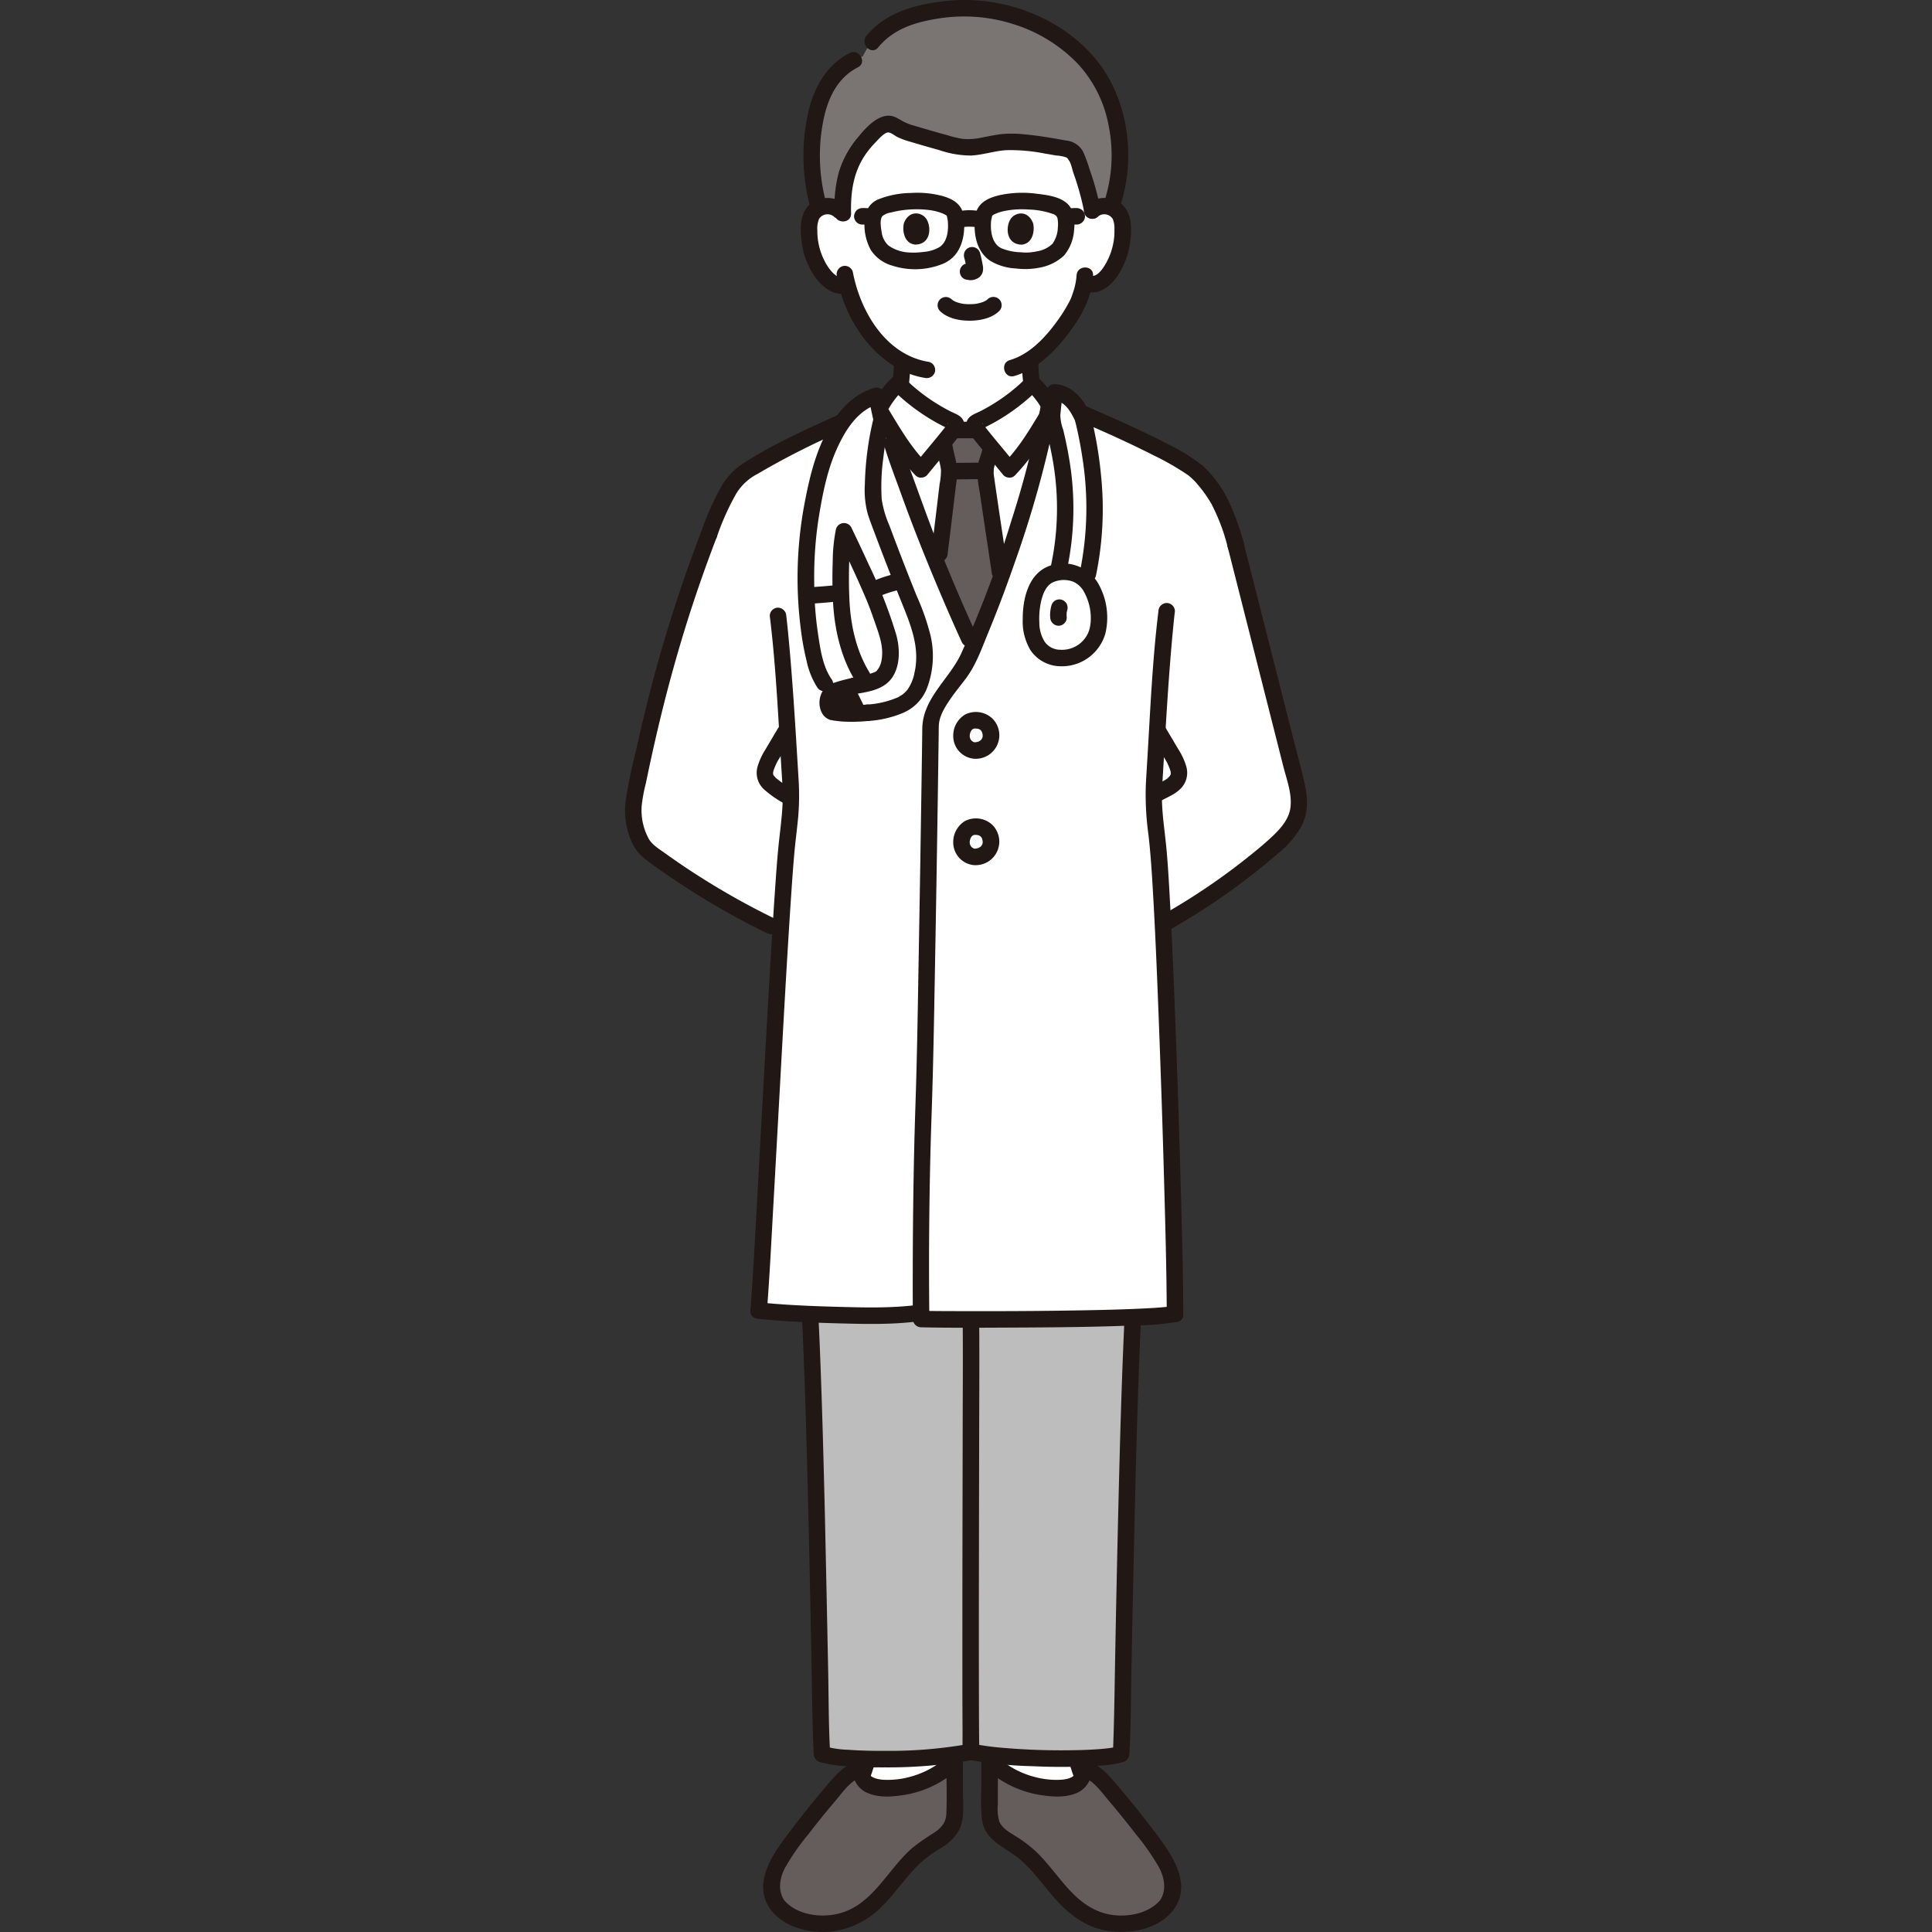 <!DOCTYPE svg PUBLIC "-//W3C//DTD SVG 1.1//EN" "http://www.w3.org/Graphics/SVG/1.1/DTD/svg11.dtd">
<!-- Uploaded to: SVG Repo, www.svgrepo.com, Transformed by: SVG Repo Mixer Tools -->
<svg width="800px" height="800px" viewBox="-151.48 0 468.217 468.217" xmlns="http://www.w3.org/2000/svg" fill="#000000">
<rect x="-151.48" y="0" width="468.217" height="468.217" fill="#333333" stroke="none"/>
<g id="SVGRepo_bgCarrier" stroke-width="0"/>
<g id="SVGRepo_tracerCarrier" stroke-linecap="round" stroke-linejoin="round"/>
<g id="SVGRepo_iconCarrier">
<defs>
<style>.a{fill:#ffffff;}.b{fill:#7a7473;}.c{fill:#211715;}.d{fill:#bdbdbd;}.e{fill:#645d5c;}.f{fill:#645d5c;}</style>
</defs>
<path class="a" d="M95.913,125.606c.68-2.14,1.347-4.3,1.993-6.471,2.312-7.761,4.095-16.611,4.91-20.954a21.972,21.972,0,0,0-4.092-5.261,46.208,46.208,0,0,1-13.334,9.293c-.276.125-.584.278-.673.568a1.072,1.072,0,0,0,.154.753,5.825,5.825,0,0,0,.458.672c-1.928,0-4.06.009-5.781.011a5.653,5.653,0,0,0,.466-.683,1.062,1.062,0,0,0,.154-.753c-.089-.29-.4-.443-.672-.568A46.208,46.208,0,0,1,66.162,92.92a22.055,22.055,0,0,0-4.168,5.394c1.579,5.263,2.775,9.254,2.775,9.254,1.161,3.874,0,0,3.121,8.942,5,14.315,11.844,30.291,15.529,38.249,0,0,.361.779.948,2.051A323.3,323.3,0,0,0,95.913,125.606Z"/>
<path class="a" d="M113.218,51.042a4.518,4.518,0,0,1,3.617-1.058,4.271,4.271,0,0,1,3.069,2.04,6.028,6.028,0,0,1,.631,2.428,18.09,18.09,0,0,1-1.843,9.586,11.5,11.5,0,0,1-2.973,3.9,3.6,3.6,0,0,1-4.45.41,26.92,26.92,0,0,1-1.177,4.252c-.928,2.482-5.688,10.457-11.93,14.543a48.629,48.629,0,0,0,.771,8.594c.436,2.492.3,4.718,3.763,5.969.23.083,2.154.843,2.673,1.071,0,0-1.03,16.3-22.585,16.523s-20.133-17.594-20.133-17.594c3.464-1.251,3.327-3.477,3.763-5.969a48.8,48.8,0,0,0,.77-8.162,26.482,26.482,0,0,1-7.172-6.1,30.626,30.626,0,0,1-6.175-12.452c-1.868.75-3.262-.214-4.355-1.086a11.488,11.488,0,0,1-2.972-3.9,18.081,18.081,0,0,1-1.844-9.586,6.029,6.029,0,0,1,.632-2.428,4.269,4.269,0,0,1,3.069-2.04,4.515,4.515,0,0,1,3.616,1.058S52.117,25.744,79.9,25.3,113.218,51.042,113.218,51.042Z"/>
<path class="b" d="M45.59,32.289c-.59,5.677-.29,12.758,1.444,18.118a4.471,4.471,0,0,1,4.949.635s.4.359.8.692C52.534,43.482,54.117,38.077,60.339,32a15.591,15.591,0,0,1,2.3-1.629,2.2,2.2,0,0,1,2.261-.089,22.033,22.033,0,0,0,3.167,1.656c2.717.822,9.286,2.759,12.209,3.45,4.976,1.176,8.718-1.265,13.9-1.011A89.2,89.2,0,0,1,106.4,35.988a4.816,4.816,0,0,1,2.1.721,3.306,3.306,0,0,1,1.006,1.609,82.9,82.9,0,0,1,3.738,12.706,4.516,4.516,0,0,1,3.594-1.04,4.411,4.411,0,0,1,.93.246c3.843-10.229,2.653-24.936-4.916-34.241C106.224,7.846,95.911,2.974,85.37,2.075A46.091,46.091,0,0,0,70.214,3.7a18.567,18.567,0,0,0-12.6,9.96c-5.126,1.849-8.414,5.06-10.48,11.209L46.676,26.4A33.4,33.4,0,0,0,45.59,32.289Z"/>
<path class="a" d="M109.244,432.382a4.084,4.084,0,0,0,1.618-1.9,30.482,30.482,0,0,1-1.39-4.333,168.563,168.563,0,0,1-19.514-.72l-.018,2.727a23.9,23.9,0,0,0,15.026,5.2A8.365,8.365,0,0,0,109.244,432.382Z"/>
<path class="a" d="M58.733,426.27a30.632,30.632,0,0,1-1.362,4.208,4.082,4.082,0,0,0,1.617,1.9,8.37,8.37,0,0,0,4.278.966,23.9,23.9,0,0,0,15.027-5.2l-.019-2.729A142.686,142.686,0,0,1,58.733,426.27Z"/>
<path class="c" d="M57.6,419.23a28.7,28.7,0,0,1-3.185,12.921,2.045,2.045,0,0,0,.718,2.736,2.02,2.02,0,0,0,2.736-.717A33.17,33.17,0,0,0,61.6,419.23a2,2,0,0,0-4,0Z"/>
<path class="c" d="M76.239,420.27l.085,12.46a2,2,0,0,0,4,0l-.085-12.46a2,2,0,0,0-4,0Z"/>
<path class="c" d="M106.629,419.23a33.156,33.156,0,0,0,3.73,14.94,2,2,0,0,0,3.454-2.019,28.71,28.71,0,0,1-3.184-12.921,2,2,0,0,0-4,0Z"/>
<path class="c" d="M87.994,420.27l-.086,12.46a2,2,0,0,0,4,0l.086-12.46a2,2,0,0,0-4,0Z"/>
<path class="d" d="M83.9,424.547c9.392,1.953,31.385,2.187,36.318.542.445-7.365,1.259-80.473,3.245-113.471,1.673-27.779,2.989-61.109,4.62-78.507-19.195-.293-69.636-.6-88.785-.916,1.65,17.269,3.488,51.4,5.174,79.423,1.987,33,2.8,106.106,3.246,113.471,4.932,1.645,24.115,1.761,35.556-.426"/>
<path class="c" d="M37.3,232.2c1.435,15.085,2.256,30.235,3.161,45.358.91,15.208,1.938,30.417,2.6,45.638.57,13.1.932,26.209,1.256,39.318q.477,19.254.83,38.512c.152,7.68.215,15.37.524,23.046.014.341.028.681.049,1.022a2.074,2.074,0,0,0,1.468,1.928,28.762,28.762,0,0,0,6.56,1.007c3.095.241,6.2.306,9.309.289a115.96,115.96,0,0,0,20.751-1.721c2.527-.476,1.457-4.332-1.063-3.858a110.015,110.015,0,0,1-19.688,1.579c-3.011.017-6.027-.045-9.031-.268a22.976,22.976,0,0,1-5.775-.885l1.469,1.929c-.4-6.678-.361-13.4-.494-20.087q-.373-18.781-.789-37.564c-.316-13.344-.669-26.688-1.2-40.025C46.661,313,45.7,298.6,44.854,284.206c-.942-15.95-1.824-31.914-3.181-47.836q-.177-2.088-.375-4.175a2.056,2.056,0,0,0-2-2,2.014,2.014,0,0,0-2,2Z"/>
<path class="c" d="M126.125,232.663c-1.441,15.163-2.061,30.414-2.85,45.621-.784,15.107-1.765,30.207-2.416,45.32-.563,13.073-.924,26.154-1.247,39.234q-.471,19.156-.824,38.315c-.151,7.636-.214,15.282-.521,22.914-.014.341-.029.681-.049,1.022l1.468-1.929a12.95,12.95,0,0,1-1.907.429c-.632.1-1.358.179-2.307.26-2.358.2-4.726.283-7.091.317a164.534,164.534,0,0,1-16.542-.562,64.415,64.415,0,0,1-7.407-.985c-2.513-.514-3.588,3.341-1.064,3.857a96.6,96.6,0,0,0,15.388,1.557,138.1,138.1,0,0,0,16.11-.135,25.605,25.605,0,0,0,5.884-.881,2.073,2.073,0,0,0,1.468-1.928c.394-6.637.359-13.318.491-19.963q.37-18.6.781-37.2c.313-13.316.664-26.631,1.188-39.94.565-14.341,1.5-28.665,2.249-43,.834-16.034,1.518-32.093,2.826-48.1q.173-2.118.372-4.233a2.014,2.014,0,0,0-2-2,2.044,2.044,0,0,0-2,2Z"/>
<path class="c" d="M82.116,280.978c-.537,5.888-.468,11.849-.464,17.755.006,7.105.111,14.209.177,21.314.074,8.029.021,16.06,0,24.09q-.033,16.512-.062,33.024-.022,15.762-.013,31.524.008,5.4.039,10.792c.011,1.634-.054,3.3.082,4.931a2.289,2.289,0,0,0,1.011,1.866,2.012,2.012,0,0,0,2.737-.717,2.052,2.052,0,0,0-.718-2.737h0l.718.717c.118.22.245,1.377.242.66,0-.266-.018-.533-.024-.8-.021-.935-.029-1.87-.037-2.805-.03-3.287-.038-6.575-.044-9.863q-.031-15.25,0-30.5.023-16.613.061-33.227c.015-7.719.065-15.439.029-23.158-.063-13.175-.6-26.4.037-39.565.053-1.1.122-2.2.222-3.3a2.014,2.014,0,0,0-2-2,2.043,2.043,0,0,0-2,2Z"/>
<path class="a" d="M74.021,319.928c6.456.147,51.858.02,59.261-1.493,0-15.056-1.486-65.082-2.926-94.481a158.055,158.055,0,0,0,26.219-18.311c2.86-2.463,5.781-5.282,6.541-8.979.552-2.685-.126-5.453-.8-8.11l-14.267-56.239c-2.179-7.525-3.416-11.388-8.817-17.394-2.705-3.008-14.735-8.756-25.263-13.341-3.112-1.355-7.993-3.143-10.993-4.315a224.046,224.046,0,0,1-5.07,21.87,339.748,339.748,0,0,1-13.538,37.674l-.949-2.05C79.734,146.8,72.887,130.825,67.89,116.51c-3.121-8.942-1.96-5.068-3.121-8.942l-12.713-5.034c-10.449,4.712-22.329,10.7-24.956,13.5-2.53,2.693-5.008,8.758-6.781,13.546C13.2,148.134,7.37,167.453,2.169,194.027a19.514,19.514,0,0,0,.979,8.556,9.036,9.036,0,0,0,2.9,3.993,181.7,181.7,0,0,0,31.66,18.942c-1.867,30.084-4.349,79.72-5.316,92.1,7.842.813,29.126,1.838,38.465.626"/>
<path class="c" d="M65.181,87.993a63.858,63.858,0,0,1-.877,8.382c-.064.42-.13.841-.229,1.255-.051.212-.115.418-.18.625-.017.054-.142.353-.028.095.124-.283-.053.093-.084.149-.046.085-.1.164-.148.249-.164.313.166-.136,0,.013s-.291.305-.445.448.24-.139-.075.05c-.107.064-.209.133-.317.195a4,4,0,0,1-.682.324,2.057,2.057,0,0,0-1.4,2.46,2.017,2.017,0,0,0,2.461,1.4,7.706,7.706,0,0,0,3.738-2.626,7.334,7.334,0,0,0,1.169-3.118,67.6,67.6,0,0,0,1.091-9.9,2,2,0,0,0-4,0Z"/>
<path class="c" d="M96.166,87.993a53.643,53.643,0,0,0,.65,7.135,23.035,23.035,0,0,0,.82,4.307,6.5,6.5,0,0,0,3.391,3.729c.615.29,1.26.515,1.892.764q.483.191.965.385l.455.184c.487.195-.238-.105.02.007a2.066,2.066,0,0,0,2.737-.718,2.015,2.015,0,0,0-.718-2.736c-1.038-.45-2.092-.872-3.15-1.272a5.519,5.519,0,0,1-.834-.415c-.11-.064-.367-.246-.136-.067a3.515,3.515,0,0,1-.382-.35c-.04-.041-.319-.395-.157-.17s-.115-.206-.142-.256c-.062-.112-.118-.226-.171-.343.207.457.015-.011-.011-.1a28.243,28.243,0,0,1-.722-4.017,45.72,45.72,0,0,1-.507-6.072,2,2,0,0,0-4,0Z"/>
<path class="e" d="M78.105,111.753q.09.387.188.774a6.855,6.855,0,0,1,.282,1.717c-.005.618-2.594,15.7-3.307,21.633,1.906,4.613,6.691,15.486,9.424,20.193,2.413-4.6,4.612-11.4,6.262-16.71-.548-4.821-3.666-23.965-3.652-24.924a10.405,10.405,0,0,1,.669-3.048c.873-2.663,1.048-4.522,1.921-7.186-2.59,0-11.5.021-13.381.021C77.146,106.733,77.519,109.243,78.105,111.753Z"/>
<path class="c" d="M78.662,116.18c2.88,0,5.76-.064,8.64-.065a2,2,0,0,0,0-4c-2.88,0-5.76.064-8.64.065a2,2,0,0,0,0,4Z"/>
<path class="c" d="M92.763,138.025c-.961-6.449-1.941-12.9-2.883-19.346-.147-1-.293-2.009-.432-3.014-.024-.175-.049-.351-.072-.527.067.5.01.082,0-.037-.022-.188-.058-.38-.065-.569-.054-1.458.745-2.988,1.111-4.379.475-1.808.834-3.635,1.4-5.419a2.017,2.017,0,0,0-1.928-2.532c-4.461,0-8.921.021-13.381.021a2.024,2.024,0,0,0-1.929,2.532c.385,1.558.689,3.132,1,4.706.287,1.456.833,2.978.978,4.45a16.243,16.243,0,0,1-.327,3.366q-1,8.451-2.048,16.9a2.01,2.01,0,0,0,2,2,2.049,2.049,0,0,0,2-2c.7-5.722,1.4-11.443,2.08-17.168a14.072,14.072,0,0,0,.216-3.728c-.221-1.481-.656-2.94-.949-4.41-.346-1.73-.67-3.463-1.093-5.176l-1.928,2.531c4.46,0,8.92-.02,13.381-.021l-1.929-2.531c-.567,1.783-.927,3.611-1.4,5.418-.458,1.739-1.317,3.541-1.258,5.376a43.192,43.192,0,0,0,.638,4.715c.965,6.64,1.976,13.272,2.965,19.909a2.012,2.012,0,0,0,2.46,1.4,2.05,2.05,0,0,0,1.4-2.46Z"/>
<path class="a" d="M93.121,113.756c4.282-4.255,7.086-9.41,10.249-14.558a22.828,22.828,0,0,0-4.646-6.278,46.208,46.208,0,0,1-13.334,9.293c-.276.125-.584.278-.673.568a1.072,1.072,0,0,0,.154.753,43.453,43.453,0,0,0,2.758,3.561C89.505,109.391,91.861,112.2,93.121,113.756Z"/>
<path class="a" d="M71.764,113.756c-4.281-4.255-7.086-9.41-10.249-14.558a22.832,22.832,0,0,1,4.647-6.278A46.208,46.208,0,0,0,79.5,102.213c.276.125.583.278.672.568a1.062,1.062,0,0,1-.154.753,42.964,42.964,0,0,1-2.758,3.561C75.38,109.391,73.024,112.2,71.764,113.756Z"/>
<path class="c" d="M94.536,115.17a59.559,59.559,0,0,0,8.37-11.348c.6-.994,1.2-1.991,1.806-2.984a2.9,2.9,0,0,0,.623-1.906,5.222,5.222,0,0,0-.817-1.8,24.324,24.324,0,0,0-4.38-5.623,2.035,2.035,0,0,0-2.829,0,43.431,43.431,0,0,1-7.169,5.811c-1.259.816-2.556,1.574-3.89,2.262-1.265.653-3.034,1.117-3.461,2.67a3.629,3.629,0,0,0,.946,3.142c.866,1.148,1.779,2.262,2.69,3.375,1.753,2.141,3.536,4.258,5.282,6.4a2.014,2.014,0,0,0,2.829,0,2.048,2.048,0,0,0,0-2.829c-1.458-1.791-2.942-3.561-4.411-5.343-.827-1-1.653-2.008-2.463-3.026-.228-.287-.458-.572-.675-.869-.095-.129-.184-.286-.288-.409-.178-.208.044-.246.018.087l-.273,1.009q-.5.409-.045.15l.311-.143c.312-.147.625-.3.935-.448q.948-.471,1.874-.988,1.908-1.064,3.71-2.305a48.345,48.345,0,0,0,6.909-5.722H97.309a21.847,21.847,0,0,1,4.334,5.874V98.189c-3.018,4.924-5.83,10.025-9.936,14.152C89.889,114.168,92.717,117,94.536,115.17Z"/>
<path class="c" d="M73.178,112.341c-4.106-4.127-6.917-9.228-9.936-14.152v2.019a21.847,21.847,0,0,1,4.334-5.874H64.748a48.526,48.526,0,0,0,6.908,5.722q1.8,1.237,3.71,2.305.849.474,1.719.91.465.233.935.453.233.109.466.216.453.26-.045-.15l-.273-1.009c-.022-.285.216-.318.019-.087-.086.1-.154.224-.232.332-.232.324-.483.635-.731.946-.81,1.018-1.636,2.022-2.463,3.026-1.469,1.782-2.953,3.552-4.411,5.343a2.06,2.06,0,0,0,0,2.829,2.014,2.014,0,0,0,2.828,0c1.711-2.1,3.457-4.177,5.175-6.273.923-1.126,1.844-2.253,2.725-3.411a3.717,3.717,0,0,0,1.019-3.237c-.415-1.509-2.074-1.961-3.306-2.59q-2-1.023-3.891-2.243a43.515,43.515,0,0,1-7.324-5.91,2.036,2.036,0,0,0-2.828,0,24.2,24.2,0,0,0-4.293,5.472,7.649,7.649,0,0,0-.868,1.689,2.679,2.679,0,0,0,.587,2.171c.605.993,1.2,1.99,1.806,2.984a59.516,59.516,0,0,0,8.37,11.348C72.168,117,75,114.169,73.178,112.341Z"/>
<path class="c" d="M103.811,99.456c8.179,3.323,16.309,6.849,24.185,10.843a64.689,64.689,0,0,1,8.513,4.893,16.228,16.228,0,0,1,2.532,2.552,30.5,30.5,0,0,1,3.053,4.345,48.155,48.155,0,0,1,4.027,10.758c.715,2.467,4.576,1.417,3.857-1.064a58.438,58.438,0,0,0-3.821-10.592,28.432,28.432,0,0,0-6.2-8.343,42.335,42.335,0,0,0-8.047-5.024c-3.972-2.089-8.04-4-12.13-5.842q-7.391-3.336-14.907-6.383a2.012,2.012,0,0,0-2.46,1.4,2.049,2.049,0,0,0,1.4,2.46Z"/>
<path class="c" d="M129.262,148.134c-1.459,11.86-1.963,23.876-2.685,35.8q-.181,3-.358,6a70.749,70.749,0,0,0,.627,12.365c.437,3.793.714,7.6.946,11.407.678,11.111,1.124,22.237,1.551,33.359q.758,19.692,1.3,39.393c.277,9.926.556,19.857.626,29.788q.007,1.1.009,2.192c0,2.573,4,2.578,4,0,0-9.127-.269-18.257-.51-27.38q-.519-19.6-1.248-39.19c-.431-11.649-.891-23.3-1.543-34.938-.206-3.674-.417-7.352-.75-11.017-.356-3.917-.988-7.812-1.107-11.749-.067-2.25.11-4.5.243-6.74.718-12.063,1.369-24.153,2.556-36.181.1-1.037.211-2.072.339-3.106a2.011,2.011,0,0,0-2-2,2.049,2.049,0,0,0-2,2Z"/>
<path class="c" d="M35.075,149.268c1.481,12.037,2.028,24.225,2.777,36.324.106,1.711.215,3.421.313,5.133.274,4.8-.5,9.553-.978,14.317-.344,3.4-.576,6.816-.812,10.227-.784,11.337-1.423,22.685-2.063,34.032q-1.1,19.415-2.15,38.833c-.511,9.2-.987,18.413-1.635,27.608q-.066.94-.138,1.88c-.2,2.567,3.8,2.554,4,0,.654-8.406,1.066-16.835,1.537-25.253Q37,273.2,38.046,254.034c.661-11.821,1.324-23.641,2.105-35.454.256-3.866.517-7.733.855-11.593.256-2.925.65-5.834.932-8.756a60.912,60.912,0,0,0,.1-9.6c-.729-12.02-1.414-24.062-2.6-36.047-.109-1.107-.227-2.214-.362-3.318a2.063,2.063,0,0,0-2-2,2.012,2.012,0,0,0-2,2Z"/>
<path class="c" d="M51.047,100.807c-7.386,3.336-14.932,6.735-21.781,11.1A16.831,16.831,0,0,0,23.5,117.6a67.422,67.422,0,0,0-5.106,11.444c-.9,2.416,2.967,3.459,3.857,1.064a61.664,61.664,0,0,1,4.7-10.489,12.882,12.882,0,0,1,5.076-4.722,187.378,187.378,0,0,1,21.039-10.638,2.015,2.015,0,0,0,.718-2.736,2.048,2.048,0,0,0-2.736-.718Z"/>
<path class="c" d="M132.75,316.506c-.2.041-.408.072-.612.108-.594.105.3-.027-.335.045s-1.276.133-1.915.186c-1.712.14-3.428.231-5.144.309-4.605.211-9.215.318-13.824.4-9.94.179-19.883.223-29.825.193-3.116-.009-6.233-.008-9.348-.077l2,2c-.179-16.432-.032-32.912.537-49.334.4-11.446.595-22.9.8-34.347q.408-22.167.733-44.335.1-6.695.191-13.39c.01-.757.006-1.516.025-2.273.054-2.266,1.305-4.34,2.529-6.174,1.261-1.891,2.721-3.631,4.079-5.45,2.5-3.35,3.958-7.618,5.543-11.453,2.287-5.534,4.372-11.151,6.338-16.807a259,259,0,0,0,9.836-35.415c.275-1.409.541-2.82.786-4.234a2.06,2.06,0,0,0-1.4-2.461,2.019,2.019,0,0,0-2.461,1.4,227.283,227.283,0,0,1-7.614,30.646A265.909,265.909,0,0,1,81.4,158.513c-2.944,6.232-9.292,10.735-9.368,18.137-.036,3.537-.093,7.074-.145,10.611q-.314,21.5-.694,42.993c-.222,12.479-.393,24.964-.812,37.438-.544,16.212-.692,32.441-.653,48.661,0,1.106.007,2.211.019,3.317a2.035,2.035,0,0,0,2,2c7.224.161,14.459.1,21.684.067,10.041-.044,20.092-.114,30.126-.531a66.786,66.786,0,0,0,10.256-.843c2.522-.5,1.455-4.36-1.063-3.857Z"/>
<path class="c" d="M32.389,319.622c6.2.635,12.446.9,18.671,1.072,6.563.181,13.265.381,19.794-.446a2.063,2.063,0,0,0,2-2,2.012,2.012,0,0,0-2-2c-6.529.827-13.231.627-19.794.446-6.225-.172-12.474-.437-18.671-1.072a2.013,2.013,0,0,0-2,2,2.044,2.044,0,0,0,2,2Z"/>
<path class="c" d="M62.84,108.1c1.177,3.925,2.684,7.765,4.07,11.618,3.084,8.581,6.5,17.045,10.079,25.429,1.521,3.561,3.078,7.108,4.7,10.623a2.017,2.017,0,0,0,2.737.717,2.045,2.045,0,0,0,.717-2.736c-3.169-6.853-6.113-13.813-8.926-20.819-3.014-7.5-5.6-15.145-8.46-22.7-.4-1.055-.739-2.11-1.063-3.191-.737-2.46-4.6-1.412-3.857,1.063Z"/>
<path class="c" d="M146,132.383l10.819,42.648,2.7,10.662c.807,3.18,2.183,6.745,1.729,10.074-.381,2.794-2.363,5.021-4.332,6.883-2.329,2.2-4.86,4.219-7.381,6.2a156.045,156.045,0,0,1-18.821,12.6c-2.234,1.278-.221,4.736,2.019,3.454a159.854,159.854,0,0,0,17.427-11.528c2.771-2.108,5.492-4.288,8.118-6.576a22.226,22.226,0,0,0,5.827-6.941c1.525-3.237,1.341-6.636.568-10.052-.833-3.683-1.844-7.334-2.772-10.994l-5.656-22.293-6.393-25.2c-.632-2.494-4.491-1.437-3.857,1.063Z"/>
<path class="c" d="M129.645,194.212c1.571-.931,3.333-1.539,4.692-2.8a5.446,5.446,0,0,0,1.74-5.419,15.427,15.427,0,0,0-1.881-4.228l-3.118-5.261c-1.311-2.213-4.771-.2-3.454,2.019l2.67,4.5c.39.659.828,1.307,1.159,2,.069.143.131.29.2.435.152.336-.041-.1.046.1.1.247.207.494.3.745a5.754,5.754,0,0,1,.27.956c-.063-.359-.005.206,0,.24.025.372.047-.121-.01.076-.049.17-.134.337-.008.09a3.307,3.307,0,0,1-.283.466c.167-.226-.066.059-.138.134-.127.136-.267.259-.4.391-.324.33.265-.13-.178.135-.148.089-.291.186-.439.274-.353.208-.716.4-1.08.584-.705.36-1.421.7-2.1,1.1-2.213,1.311-.2,4.77,2.019,3.454Z"/>
<path class="c" d="M40.349,191.128a25.786,25.786,0,0,1-3.643-2.465q-.174-.158-.338-.327s-.406-.491-.226-.238a3.542,3.542,0,0,1-.243-.406q-.1-.194.028.06l-.049-.173-.038-.176c.028.2.038.221.03.07.005-.108.031-.439-.01-.172a5.327,5.327,0,0,1,.3-1.041c.087-.234.184-.465.28-.695.086-.208-.106.232.045-.1.056-.123.109-.247.166-.369.327-.7.766-1.349,1.159-2.013l2.7-4.555c1.316-2.219-2.14-4.234-3.453-2.019l-3.1,5.229a16,16,0,0,0-1.877,4.175,5.427,5.427,0,0,0,1.627,5.418,25.447,25.447,0,0,0,4.627,3.255c2.2,1.341,4.217-2.117,2.019-3.454Z"/>
<path class="c" d="M18.39,129.046a358.031,358.031,0,0,0-12.9,40.8q-1.49,5.927-2.8,11.894A126.273,126.273,0,0,0,.112,194.387a18.707,18.707,0,0,0,1.208,8.966,11.386,11.386,0,0,0,2.874,4.284A63.443,63.443,0,0,0,9.319,211.4a182.883,182.883,0,0,0,25.138,14.778c2.3,1.121,4.336-2.327,2.018-3.453a183.506,183.506,0,0,1-21.533-12.313q-2.677-1.785-5.291-3.663c-1.387-1-2.967-1.913-3.876-3.4a14.469,14.469,0,0,1-1.733-8.141,38.418,38.418,0,0,1,1-5.374q.63-3.077,1.3-6.143,1.268-5.794,2.691-11.553,2.617-10.554,5.852-20.941c2.225-7.106,4.694-14.134,7.358-21.087a2.016,2.016,0,0,0-1.4-2.461,2.047,2.047,0,0,0-2.461,1.4Z"/>
<path class="a" d="M112.2,138.923c2.6-11.929,1.779-25.375-1.155-37.252-.139-.564-2.463-6.569-7-6.569l-.643,6.257c3.331,12.348,4.527,23.462,1.805,35.958"/>
<path class="c" d="M105.45,157.466a4.622,4.622,0,0,1-3.739-1.917,8.768,8.768,0,0,1-1.309-4.591,19.265,19.265,0,0,1,.455-5.354c.383-1.591,1.111-3.517,2.61-4.37a6.4,6.4,0,0,1,5.137-.26,5.489,5.489,0,0,1,2.651,2.516,13.047,13.047,0,0,1,1.5,8.051c.05-.4-.041.224-.047.249-.046.216-.089.431-.147.645a6.456,6.456,0,0,1-.4,1.1,7.077,7.077,0,0,1-1.686,2.231,6.965,6.965,0,0,1-5.031,1.7c-2.573-.11-2.568,3.891,0,4a10.971,10.971,0,0,0,10.97-7.968,16.728,16.728,0,0,0-1.483-11.613,9.8,9.8,0,0,0-11.971-4.779c-5.246,1.846-6.593,8.02-6.584,12.99a13.491,13.491,0,0,0,1.947,7.581,8.9,8.9,0,0,0,7.121,3.789,2.016,2.016,0,0,0,2-2A2.04,2.04,0,0,0,105.45,157.466Z"/>
<path class="c" d="M84.71,179.892c-.082,0-.164-.012-.246-.013.6.008.4.061.2.012s-.581-.289-.017.03c-.132-.075-.272-.133-.4-.214-.079-.049-.152-.11-.232-.157.494.289.244.192.112.071a1.744,1.744,0,0,1-.4-.425s.3.436.137.167c-.051-.087-.109-.168-.158-.255s-.076-.15-.115-.225c-.12-.226.171.507.065.148-.059-.2-.09-.413-.155-.607.162.484.038.33.031.1,0-.088,0-.177,0-.265.005-.134.021-.265.032-.4-.062.75-.029.236.014.048a4.742,4.742,0,0,1,.14-.482c.057-.162.21-.4-.078.164.038-.075.07-.153.108-.228a4.155,4.155,0,0,1,.213-.366c.267-.4-.326.365,0,0,.114-.129.247-.233.368-.353-.4.4-.29.216-.127.111.074-.047.15-.091.227-.131.052-.027.109-.048.16-.077-.5.283-.323.132-.137.075.075-.023.152-.038.227-.059.177-.052.362.012-.195.014.216,0,.429-.027.646-.018.109,0,.227.03.335.025-.521.024-.322-.049-.113,0a3.926,3.926,0,0,1,.478.131c.069.025.374.149.023,0s-.061-.019.007.018.154.087.228.135c.163.1.268.276-.126-.111.12.118.25.221.362.347.037.041.07.087.107.126-.409-.432-.22-.292-.12-.139a3.454,3.454,0,0,1,.2.354c.081.162.117.41-.069-.179.024.077.058.153.083.23a4.1,4.1,0,0,1,.116.435c.014.067.026.134.038.2.066.345-.052-.557-.03-.207.009.136.02.271.021.408,0,.09-.008.18-.01.271-.007.353.107-.517.025-.176-.042.175-.088.344-.141.515-.107.343.234-.465.062-.149-.057.1-.11.211-.174.312-.032.051-.067.1-.1.15-.177.275.362-.416.029-.051-.126.138-.273.25-.4.38.384-.38.288-.207.138-.118-.1.057-.188.121-.286.175a.949.949,0,0,1-.262.132l.3-.124c-.063.025-.126.049-.189.07-.2.068-.4.111-.6.159-.394.094.513-.034.1-.011-.15.008-.3.018-.449.02a2,2,0,1,0,0,4,5.711,5.711,0,0,0,4.386-9.674,5.813,5.813,0,0,0-6.725-1.022,5.954,5.954,0,0,0-2.839,5.181,5.516,5.516,0,0,0,5.178,5.515,2,2,0,0,0,0-4Z"/>
<path class="c" d="M84.71,205.67c-.082,0-.164-.012-.246-.014.6.009.4.062.2.013s-.581-.289-.017.03c-.132-.075-.272-.133-.4-.214-.079-.049-.152-.111-.232-.157.494.289.244.192.112.071a1.744,1.744,0,0,1-.4-.425s.3.436.137.166c-.051-.086-.109-.167-.158-.255-.041-.073-.076-.149-.115-.224-.12-.226.171.507.065.148-.059-.2-.09-.413-.155-.607.162.484.038.329.031.1,0-.088,0-.177,0-.266.005-.133.021-.264.032-.4-.062.749-.029.236.014.048a4.742,4.742,0,0,1,.14-.482c.057-.162.21-.4-.078.164.038-.075.07-.154.108-.229.065-.125.136-.247.213-.365.267-.4-.326.364,0,0,.114-.128.247-.232.368-.352-.4.4-.29.215-.127.111.074-.047.15-.091.227-.131.052-.027.109-.048.16-.077-.5.283-.323.131-.137.075.075-.023.152-.038.227-.06.177-.051.362.013-.195.015.216,0,.429-.028.646-.018.109,0,.227.03.335.025-.521.023-.322-.049-.113,0a3.926,3.926,0,0,1,.478.131c.069.024.374.149.023,0s-.061-.019.007.018.154.086.228.135c.163.1.268.276-.126-.111.12.118.25.221.362.347.037.041.07.087.107.126-.409-.432-.22-.292-.12-.139a3.454,3.454,0,0,1,.2.354c.081.162.117.41-.069-.18.024.078.058.154.083.231a4.1,4.1,0,0,1,.116.435c.014.067.026.134.038.2.066.345-.052-.557-.03-.206.009.136.02.271.021.407,0,.091-.008.181-.01.272-.007.353.107-.518.025-.176-.042.174-.088.344-.141.515-.107.343.234-.465.062-.15-.057.105-.11.211-.174.313-.032.051-.067.1-.1.15-.177.275.362-.416.029-.051-.126.137-.273.249-.4.379.384-.379.288-.206.138-.117-.1.057-.188.12-.286.175a.919.919,0,0,1-.262.131l.3-.123c-.063.025-.126.048-.189.07-.2.068-.4.11-.6.159-.394.094.513-.034.1-.012-.15.009-.3.019-.449.021a2,2,0,0,0,0,4A5.711,5.711,0,0,0,89.1,200a5.813,5.813,0,0,0-6.725-1.022,5.953,5.953,0,0,0-2.839,5.181,5.517,5.517,0,0,0,5.178,5.515,2,2,0,1,0,0-4Z"/>
<path class="a" d="M58.7,172.749c2.889,0,8.087-1.817,8.574-2.092,3.068-1.734,4.307-4.2,5.069-8.432.883-4.9-.537-9.926-2.468-14.514s-7.443-18.721-9.119-23.647c-1.6-4.713.07-16.913,1.435-22.358l-1.238-5.78c-4.123,1.175-5.928,3.352-7.827,5.78a37.373,37.373,0,0,0-5.037,9.765,111.97,111.97,0,0,0-3.22,14.291,105.771,105.771,0,0,0-.766,22.1c.37,4.546,1.526,14.064,4.23,17.755l9.14-1.7c-2.239-3.575-4.14-9.818-4.717-13.943-.7-5.022-.7-17.17.3-21.244,2.16,4.444,7.482,15.778,8.667,19.393.682,2.081,2.6,6.927,2.592,9.111-.013,2.937-.157,4.936-2.135,6.973-.406.418-2.827,1.413-6.674,2.022Z"/>
<path class="c" d="M50.063,164.611c-2.2-3.108-2.763-7.469-3.318-11.139a84.841,84.841,0,0,1-.9-12.323,93.846,93.846,0,0,1,1.031-15.332c.917-5.671,2.026-11.608,4.383-16.876,2.09-4.671,5.062-9.541,10.229-11.087l-2.461-1.4,1.239,5.78v-1.063a75.021,75.021,0,0,0-2.152,16.262,22.12,22.12,0,0,0,.716,7.159c.632,1.962,1.4,3.89,2.12,5.819q2.772,7.364,5.706,14.666c2.322,5.775,4.95,11.583,3.492,17.937a10.389,10.389,0,0,1-1.674,4.083,6.618,6.618,0,0,1-1.139,1.142c-.291.23-.621.4-.926.6-.222.151-.366.182-.019.037a21.99,21.99,0,0,1-7.687,1.865c-2.571.046-2.579,4.046,0,4a25.926,25.926,0,0,0,8.608-1.953,10.685,10.685,0,0,0,5.954-6.261,21.934,21.934,0,0,0,.786-12.437,56.752,56.752,0,0,0-3.349-9.611q-3.441-8.524-6.646-17.146a24.851,24.851,0,0,1-1.858-6.377,50.655,50.655,0,0,1,.382-9.906q.314-2.714.814-5.4c.256-1.386.967-3.141.718-4.533-.344-1.919-.819-3.822-1.227-5.729A2.021,2.021,0,0,0,60.424,94c-5.065,1.515-8.558,5.332-11.086,9.846-3.051,5.449-4.555,11.5-5.73,17.591a97.478,97.478,0,0,0-1.024,30.925,66.366,66.366,0,0,0,1.436,7.916,19.262,19.262,0,0,0,2.589,6.355c1.475,2.085,4.945.089,3.454-2.019Z"/>
<path class="c" d="M59.2,162.908c-3.245-5.3-4.544-11.613-4.821-17.491-.142-3.027-.157-6.063-.059-9.091a36.292,36.292,0,0,1,.661-7.064l-3.656.478c2.476,5.1,4.9,10.243,7.116,15.463.886,2.085,1.622,4.219,2.363,6.358.992,2.862,1.894,5.49,1.35,8.5a5.062,5.062,0,0,1-.847,2.1c-.089.124-.194.232-.287.354-.537.707.012.077-.048.114a4.981,4.981,0,0,1-.57.3,24.709,24.709,0,0,1-5.432,1.372,2.015,2.015,0,0,0-1.4,2.46,2.046,2.046,0,0,0,2.46,1.4c3.31-.546,6.963-1.157,8.866-4.195,1.851-2.953,1.7-7,.8-10.235a114.4,114.4,0,0,0-6.564-16.758q-2.127-4.647-4.352-9.249a2.02,2.02,0,0,0-3.655.478,40.5,40.5,0,0,0-.793,7.8c-.116,3.237-.1,6.485.063,9.721.333,6.592,1.871,13.523,5.352,19.206,1.343,2.192,4.8.184,3.454-2.019Z"/>
<path class="c" d="M55.505,166.23c-1.7.394-4.667,1.113-5.39,1.691-1.53,1.222-1.249,4.519.454,4.692a33.14,33.14,0,0,0,8.134.136Z"/>
<path class="c" d="M54.973,164.3c-1.359.316-2.726.635-4.048,1.084a7.8,7.8,0,0,0-1.753.76,4.385,4.385,0,0,0-1.625,2.032,5.439,5.439,0,0,0,.176,4.623,3.537,3.537,0,0,0,2.016,1.675c.241.077.522.04.752.128-.408-.155-.308-.039-.117-.008s.4.057.6.084c.557.075,1.115.141,1.676.183a40.615,40.615,0,0,0,6.051-.113,2,2,0,0,0,0-4c-1.53.116-3.062.211-4.6.18-.846-.017-1.689-.076-2.53-.171-.387-.044-.042,0,.029,0-.11-.008-.227-.034-.336-.051-.234-.036-.46-.071-.7-.1-.07-.008.548.076.342.037-.371-.07.464.229.136.059s.368.375.088.052c-.178-.2.277.47.1.124a1.35,1.35,0,0,0-.134-.252c.241.267.163.436.109.241-.016-.056-.036-.111-.051-.167-.027-.1-.106-.579-.051-.176s.008-.009.005-.1a3.643,3.643,0,0,1,.008-.377.744.744,0,0,1,.018-.19c.011-.016-.11.565-.027.25.032-.122.055-.246.093-.367a1.166,1.166,0,0,0,.061-.178c0,.015-.234.478-.091.221.052-.094.106-.188.157-.282.186-.348-.326.309-.036.045.031-.029.066-.064.095-.1.207-.239-.371.219-.18.13a3.337,3.337,0,0,0,.443-.234c-.366.249-.4.164-.234.1l.178-.068c.145-.055.292-.106.439-.155,1.306-.439,2.655-.755,4-1.067a2.017,2.017,0,0,0,1.4-2.46,2.044,2.044,0,0,0-2.46-1.4Z"/>
<path class="c" d="M103.336,146.729a9.075,9.075,0,0,0-.3,1.694,6.222,6.222,0,0,0,.009,1.228,2.057,2.057,0,0,0,2,2,2.029,2.029,0,0,0,1.414-.586l.313-.405a1.987,1.987,0,0,0,.273-1.009,6.257,6.257,0,0,1,.019-1.473l-.072.532a6.518,6.518,0,0,1,.2-.918,2.244,2.244,0,0,0-.2-1.541,2.238,2.238,0,0,0-1.2-.919,2.025,2.025,0,0,0-1.542.2,2.12,2.12,0,0,0-.919,1.2Z"/>
<path class="c" d="M44.541,146.329q3.282-.18,6.552-.52a2.171,2.171,0,0,0,1.414-.586,2,2,0,0,0-1.414-3.414q-3.27.339-6.552.52a2,2,0,0,0,0,4Z"/>
<path class="c" d="M61.965,144.363l.25-.107-.478.2a28.425,28.425,0,0,1,4.56-1.473,2.017,2.017,0,0,0,1.4-2.46,2.044,2.044,0,0,0-2.46-1.4,31.19,31.19,0,0,0-5.287,1.781,2,2,0,0,0-.92,1.2,2.047,2.047,0,0,0,.2,1.541,2.017,2.017,0,0,0,1.2.919l.532.072a1.985,1.985,0,0,0,1.009-.273Z"/>
<path class="c" d="M114.13,139.455a79.531,79.531,0,0,0,1.251-23.98,98.07,98.07,0,0,0-1.852-11.954,16.349,16.349,0,0,0-2.179-5.74c-1.681-2.57-4.111-4.588-7.3-4.679a2.048,2.048,0,0,0-2,2l-.552,5.371a9.094,9.094,0,0,0,.476,3.308c.565,2.225,1.07,4.466,1.49,6.722a66.741,66.741,0,0,1-.181,26.282c-.537,2.51,3.318,3.583,3.857,1.063a71.216,71.216,0,0,0,.426-27.036c-.382-2.245-.852-4.475-1.387-6.688a10.658,10.658,0,0,1-.69-3.566l.561-5.456-2,2c2.4.069,3.833,2.492,4.794,4.4.049.1.1.207.142.311q-.138-.334-.059-.141c.045.118.1.235.135.357.221.77.389,1.558.562,2.34q.734,3.3,1.228,6.653a77.462,77.462,0,0,1-.579,27.372c-.538,2.511,3.317,3.584,3.857,1.064Z"/>
<path class="f" d="M37,461.751c-.116-.151-.225-.308-.329-.47a8.808,8.808,0,0,1-.582-7.379,24.157,24.157,0,0,1,3.787-6.608q5.481-7.486,11.587-14.49c1.587-1.82,3.38-3.717,5.753-4.164a3.569,3.569,0,0,0,1.773,3.742,8.37,8.37,0,0,0,4.278.966,23.746,23.746,0,0,0,16.62-6.614c-.028,5,.022,6.663,0,11.664a10.48,10.48,0,0,1-.438,3.607c-1.028,2.78-4.076,4.119-6.521,5.792-6.364,4.355-9.715,12.3-16.383,16.171a17.215,17.215,0,0,1-15.913.57A10.03,10.03,0,0,1,37,461.751Z"/>
<path class="f" d="M131.233,461.751q.174-.226.329-.47a8.8,8.8,0,0,0,.583-7.379,24.183,24.183,0,0,0-3.787-6.608q-5.483-7.486-11.588-14.49c-1.586-1.82-3.38-3.717-5.752-4.164a3.568,3.568,0,0,1-1.774,3.742,8.365,8.365,0,0,1-4.278.966,23.741,23.741,0,0,1-16.619-6.614c.027,5-.023,6.663,0,11.664a10.48,10.48,0,0,0,.438,3.607c1.028,2.78,4.076,4.119,6.522,5.792,6.363,4.355,9.714,12.3,16.382,16.171a17.217,17.217,0,0,0,15.914.57A10.026,10.026,0,0,0,131.233,461.751Z"/>
<path class="c" d="M38.726,460.742c-1.764-2.411-1.3-5.449-.01-7.976a55.593,55.593,0,0,1,5.739-8.271q3.172-4.14,6.559-8.113c1.828-2.152,3.807-5.161,6.732-5.814l-2.46-2.46a5.829,5.829,0,0,0,3.884,6.568c2.632,1.032,5.78.761,8.51.323a25.448,25.448,0,0,0,13.62-6.851l-3.414-1.414c-.022,4.261.164,8.553-.021,12.81-.093,2.138-1.179,3.407-2.893,4.565a57.657,57.657,0,0,0-5.2,3.609c-6.048,5.129-9.633,13.857-17.855,16-4.468,1.166-10.438.409-13.5-3.383a2.012,2.012,0,0,0-2.828,0,2.048,2.048,0,0,0,0,2.829c3.11,3.849,8.921,5.341,13.677,5.006a20.356,20.356,0,0,0,12.98-6.145c3.2-3.156,5.678-6.959,8.876-10.118a31.092,31.092,0,0,1,5.264-3.947,11.793,11.793,0,0,0,4.659-4.621c1.26-2.721.856-6.042.849-8.965-.006-2.547-.017-5.095,0-7.642a2.023,2.023,0,0,0-3.415-1.414,21.43,21.43,0,0,1-9.4,5.292,20.489,20.489,0,0,1-6.213.725c-1.138-.045-4.061-.4-3.719-2.165a2.028,2.028,0,0,0-2.46-2.461c-3.578.8-5.931,3.834-8.189,6.481q-4.026,4.721-7.782,9.662c-4.04,5.3-10.39,13.142-5.44,19.907a2.06,2.06,0,0,0,2.737.717A2.014,2.014,0,0,0,38.726,460.742Z"/>
<path class="c" d="M132.96,462.761c4.95-6.764-1.4-14.611-5.439-19.907q-3.764-4.932-7.783-9.662c-2.258-2.648-4.61-5.683-8.189-6.481a2.028,2.028,0,0,0-2.46,2.461c.343,1.766-2.586,2.12-3.718,2.165a20.454,20.454,0,0,1-6.213-.725,21.433,21.433,0,0,1-9.4-5.292,2.022,2.022,0,0,0-3.414,1.414c.011,2.268.006,4.537,0,6.805a48.186,48.186,0,0,0,.189,7.676c.812,5.082,5.969,6.587,9.377,9.57,3.39,2.968,5.9,6.764,8.938,10.058,3.234,3.5,7.2,6.272,11.985,7.07,5.371.894,12.207-.283,15.813-4.747a2.06,2.06,0,0,0,0-2.829,2.015,2.015,0,0,0-2.828,0c-2.682,3.32-7.738,4.32-11.787,3.739-4.287-.615-7.624-3.079-10.479-6.2-2.743-3-5.056-6.374-8-9.183a30.389,30.389,0,0,0-4.906-3.7c-1.437-.9-3.229-1.88-3.929-3.522a11.011,11.011,0,0,1-.371-4.221q0-1.774,0-3.548c.007-2.324.014-4.647,0-6.97l-3.414,1.414A25.442,25.442,0,0,0,100.552,435c2.665.427,5.737.7,8.324-.252a5.866,5.866,0,0,0,4.07-6.639l-2.46,2.46c2.863.639,4.786,3.527,6.578,5.633q3.458,4.063,6.714,8.294a57.644,57.644,0,0,1,5.642,8.083c1.343,2.571,1.9,5.682.086,8.164a2.014,2.014,0,0,0,.718,2.736A2.046,2.046,0,0,0,132.96,462.761Z"/>
<path class="c" d="M48.683,48.95a43.793,43.793,0,0,1-.6-19.883c1.073-5.279,3.373-10.206,8.352-12.753,2.293-1.173.271-4.625-2.019-3.454-5.762,2.948-8.813,8.7-10.127,14.838a48.051,48.051,0,0,0,.54,22.315c.686,2.478,4.546,1.426,3.857-1.063Z"/>
<path class="c" d="M61.335,11.5c3.811-4.643,9.323-6.238,15.074-7.081A39.308,39.308,0,0,1,94.548,5.989a36.791,36.791,0,0,1,15.065,9.352,29.961,29.961,0,0,1,7.542,14.9,36.238,36.238,0,0,1-.932,18.363c-.8,2.454,3.063,3.505,3.857,1.064,3.783-11.643,1.857-25.878-6.067-35.4C105.424,3.954,91.172-1.175,77.962.228,70.748.994,63.3,2.83,58.507,8.675,56.886,10.649,59.7,13.5,61.335,11.5Z"/>
<path class="c" d="M54.778,51.734c-.136-5.195.554-10.107,3.595-14.449a25.3,25.3,0,0,1,2.523-3c.612-.637,1.83-2.017,2.749-2.18.662-.118,1.68.756,2.295,1.069a17.172,17.172,0,0,0,2.971,1.113c2.424.723,4.853,1.432,7.29,2.107a23.777,23.777,0,0,0,7.711,1.3c2.886-.167,5.656-1.137,8.537-1.3a42.583,42.583,0,0,1,9.22.809c.947.156,1.892.323,2.837.486a8.7,8.7,0,0,1,2.484.482c.951.517,1.334,2.767,1.669,3.756a64.159,64.159,0,0,1,2.653,9.634,2.018,2.018,0,0,0,2.461,1.4,2.046,2.046,0,0,0,1.4-2.461,62.921,62.921,0,0,0-2.528-9.264,38.656,38.656,0,0,0-1.622-4.443,5.176,5.176,0,0,0-4.091-2.726c-3.341-.607-6.7-1.2-10.088-1.5a27.137,27.137,0,0,0-5.421-.084c-1.684.187-3.332.544-4.994.861a14.988,14.988,0,0,1-4.635.307,26.054,26.054,0,0,1-3.592-.857c-2.708-.736-5.4-1.523-8.09-2.323a12.682,12.682,0,0,1-2.7-1.039c-1.222-.66-2.293-1.479-3.76-1.388-2.919.18-5.513,3.168-7.234,5.264a23.922,23.922,0,0,0-4.609,8.428,32.5,32.5,0,0,0-1.031,10c.068,2.569,4.068,2.579,4,0Z"/>
<path class="c" d="M109.428,66.753a16.5,16.5,0,0,1-.992,4.514c-.071.213-.145.426-.217.638-.012.035-.223.591-.082.242s-.092.2-.119.251q-.1.212-.2.42a36.922,36.922,0,0,1-3.191,5.129c-2.823,3.879-6.616,7.941-11.362,9.317-2.467.716-1.417,4.577,1.064,3.857,5.728-1.661,10.152-6.27,13.592-10.937,2.911-3.949,5.3-8.416,5.511-13.431.106-2.575-3.895-2.57-4,0Z"/>
<path class="c" d="M51.344,66.96a34.5,34.5,0,0,0,6.723,15.285c3.634,4.553,8.686,8.41,14.559,9.328a2.062,2.062,0,0,0,2.46-1.4,2.015,2.015,0,0,0-1.4-2.46C63.21,86.078,57.005,75.493,55.2,65.9a2.018,2.018,0,0,0-2.46-1.4,2.044,2.044,0,0,0-1.4,2.461Z"/>
<path class="c" d="M114.632,52.456a2.428,2.428,0,0,1,3.545.578A5.744,5.744,0,0,1,118.6,55.6a15.237,15.237,0,0,1-.219,3.061,16.107,16.107,0,0,1-2.158,5.7c-.748,1.189-1.98,2.849-3.443,2.459-2.489-.664-3.552,3.194-1.063,3.857,3.273.873,5.835-1.239,7.619-3.784a19.248,19.248,0,0,0,3.125-8.677c.351-2.877.353-6.534-1.978-8.627a6.573,6.573,0,0,0-8.675.037,2.015,2.015,0,0,0,0,2.828,2.043,2.043,0,0,0,2.828,0Z"/>
<path class="c" d="M53.4,49.628a6.578,6.578,0,0,0-8.676-.037c-2.391,2.146-2.326,5.92-1.947,8.853a18.963,18.963,0,0,0,3.274,8.7c1.843,2.527,4.594,4.684,7.881,3.96,2.513-.554,1.45-4.411-1.063-3.857-1.465.322-3.012-1.565-3.718-2.626a15.876,15.876,0,0,1-2.294-5.8,15.224,15.224,0,0,1-.254-3.014,6.048,6.048,0,0,1,.424-2.774,2.427,2.427,0,0,1,3.544-.578,2.055,2.055,0,0,0,2.829,0,2.016,2.016,0,0,0,0-2.828Z"/>
<path class="c" d="M78.073,52.4c0,.073.008.146.009.219l3.928-.531c-.507-2.745-2.7-3.926-5.2-4.62a23.994,23.994,0,0,0-7.579-.7,22.155,22.155,0,0,0-8.008,1.607c-2.414,1.113-3.217,3.437-3.208,5.943A12.735,12.735,0,0,0,59.57,60.6a9.17,9.17,0,0,0,5.137,3.761,17.965,17.965,0,0,0,12.259-.4C81.807,61.976,82.689,56.5,82,51.868a2.013,2.013,0,0,0-2.46-1.4,2.053,2.053,0,0,0-1.4,2.461c.332,2.233.173,5.447-1.815,6.877A8.909,8.909,0,0,1,72.4,61.046a17.68,17.68,0,0,1-4.26.089A9.392,9.392,0,0,1,63.8,59.472a5.375,5.375,0,0,1-1.635-3.421c-.178-.956-.475-2.865.209-3.68a3.993,3.993,0,0,1,2.052-.863,22.124,22.124,0,0,1,3.135-.6,24.776,24.776,0,0,1,6.3.016,13.378,13.378,0,0,1,3.043.778,8.117,8.117,0,0,1,.9.453c.242.136.241.428.346,1,.415,2.245,3.949,1.685,3.929-.532,0-.073-.008-.146-.009-.219C82.035,49.828,78.035,49.821,78.073,52.4Z"/>
<path class="c" d="M84.864,52.4c0,.073-.009.146-.009.219-.02,2.194,3.509,2.8,3.928.532.039-.207.095-.414.13-.621.076-.447.138-.342.02-.184a1.98,1.98,0,0,1,.754-.5,11.1,11.1,0,0,1,2.519-.763,21.9,21.9,0,0,1,5.682-.3,19.139,19.139,0,0,1,5.848,1.089,1.453,1.453,0,0,1,1.075,1.087,7.687,7.687,0,0,1,.075,2.19,7.172,7.172,0,0,1-1.28,3.9,6.82,6.82,0,0,1-3.7,1.841,12.24,12.24,0,0,1-4.021.25,13.42,13.42,0,0,1-4.617-.952c-2.544-1.124-2.849-4.766-2.479-7.259a2.066,2.066,0,0,0-1.4-2.461,2.015,2.015,0,0,0-2.46,1.4c-.6,4.047-.11,8.81,3.548,11.321a13.258,13.258,0,0,0,6.168,1.868,18.445,18.445,0,0,0,6.031-.233,11.662,11.662,0,0,0,5.743-2.933,10.752,10.752,0,0,0,2.407-6.174c.246-2.22.086-4.782-1.665-6.385-1.89-1.73-4.986-2.086-7.421-2.383a26.307,26.307,0,0,0-8.775.308c-2.767.609-5.48,1.774-6.045,4.831l3.929.531c0-.073.008-.146.009-.219C88.9,49.825,84.9,49.824,84.864,52.4Z"/>
<path class="c" d="M81.278,55.2a11.929,11.929,0,0,1,1.285-.245l-.531.071a11.531,11.531,0,0,1,2.929.008l-.532-.071a11.8,11.8,0,0,1,1.6.338,2,2,0,1,0,1.063-3.857,13.389,13.389,0,0,0-6.878-.1,2.02,2.02,0,0,0-1.4,2.46,2.041,2.041,0,0,0,2.46,1.4Z"/>
<path class="c" d="M60.527,50.731a12.212,12.212,0,0,0-3.025-.308,2.087,2.087,0,0,0-1.414.586,2.216,2.216,0,0,0-.586,1.414,2,2,0,0,0,2,2,10.189,10.189,0,0,1,1.638.082l-.531-.071c.287.039.572.091.855.154a2.114,2.114,0,0,0,1.541-.2,2.245,2.245,0,0,0,.919-1.2,2,2,0,0,0-1.4-2.46Z"/>
<path class="c" d="M107.506,54.588c.283-.063.568-.115.855-.154l-.531.071a10.189,10.189,0,0,1,1.638-.082,2.056,2.056,0,0,0,2-2,2.018,2.018,0,0,0-.586-1.414,2.129,2.129,0,0,0-1.414-.586,9.907,9.907,0,0,0-1.278.041,14.278,14.278,0,0,0-1.747.267,1.924,1.924,0,0,0-1.433,1.663,1.512,1.512,0,0,0,.036.8,2.022,2.022,0,0,0,.919,1.2l.478.2a2.018,2.018,0,0,0,1.063,0Z"/>
<path class="c" d="M76.309,75.367c1.836,1.8,4.711,2.353,7.184,2.353s5.348-.548,7.188-2.347a2,2,0,1,0-2.829-2.828c-.077.075-.42.353-.107.112s-.13.08-.23.142c-.15.092-.3.176-.461.255a1.6,1.6,0,0,0-.32.151c.1-.114.389-.148.06-.034a10.576,10.576,0,0,1-1.534.419c-.051.01-.616.091-.169.037-.157.019-.314.034-.471.047q-.562.046-1.127.046c-.344,0-.688-.012-1.032-.039-.189-.014-.379-.033-.568-.056.286.035.086.009-.084-.022a9.474,9.474,0,0,1-1.555-.412c-.063-.023-.125-.046-.187-.071-.143-.057-.082-.03.185.08a1.077,1.077,0,0,0-.268-.125c-.175-.086-.346-.179-.511-.281-.123-.076-.242-.188-.37-.251.52.255.228.186.034,0a2,2,0,0,0-2.828,2.828Z"/>
<path class="c" d="M82.186,62.4a27.467,27.467,0,0,1,.648,2.972l-.071-.531a1.814,1.814,0,0,1,.011.41l.071-.532a1.062,1.062,0,0,1-.045.185l.2-.478a.762.762,0,0,1-.065.119l.313-.405a.733.733,0,0,1-.1.1l.405-.313a1.966,1.966,0,0,1-.236.124l.478-.2a1.719,1.719,0,0,1-.4.115l.532-.071a1.552,1.552,0,0,1-.373,0l.532.071c-.14-.019-.278-.053-.419-.072a2.244,2.244,0,0,0-1.541.2,2,2,0,0,0-.717,2.736,1.915,1.915,0,0,0,1.2.92c.362.049.713.139,1.081.156a3.537,3.537,0,0,0,1.648-.4,2.482,2.482,0,0,0,1.345-1.623,3.863,3.863,0,0,0-.014-1.7c-.161-.958-.382-1.907-.628-2.846a2,2,0,0,0-2.46-1.4,2.017,2.017,0,0,0-1.195.919,2.1,2.1,0,0,0-.2,1.541Z"/>
<path class="c" d="M67.614,53.989c-.466,1.514-.165,5,2.7,5.294,3.79-.021,3.994-4.231,2.719-6.211C71.992,51.451,68.921,50.775,67.614,53.989Z"/>
<path class="c" d="M98.854,54.005c.465,1.514.16,5-2.708,5.291-3.791-.025-3.99-4.235-2.713-6.214C94.478,51.462,97.55,50.79,98.854,54.005Z"/>
</g>
</svg>